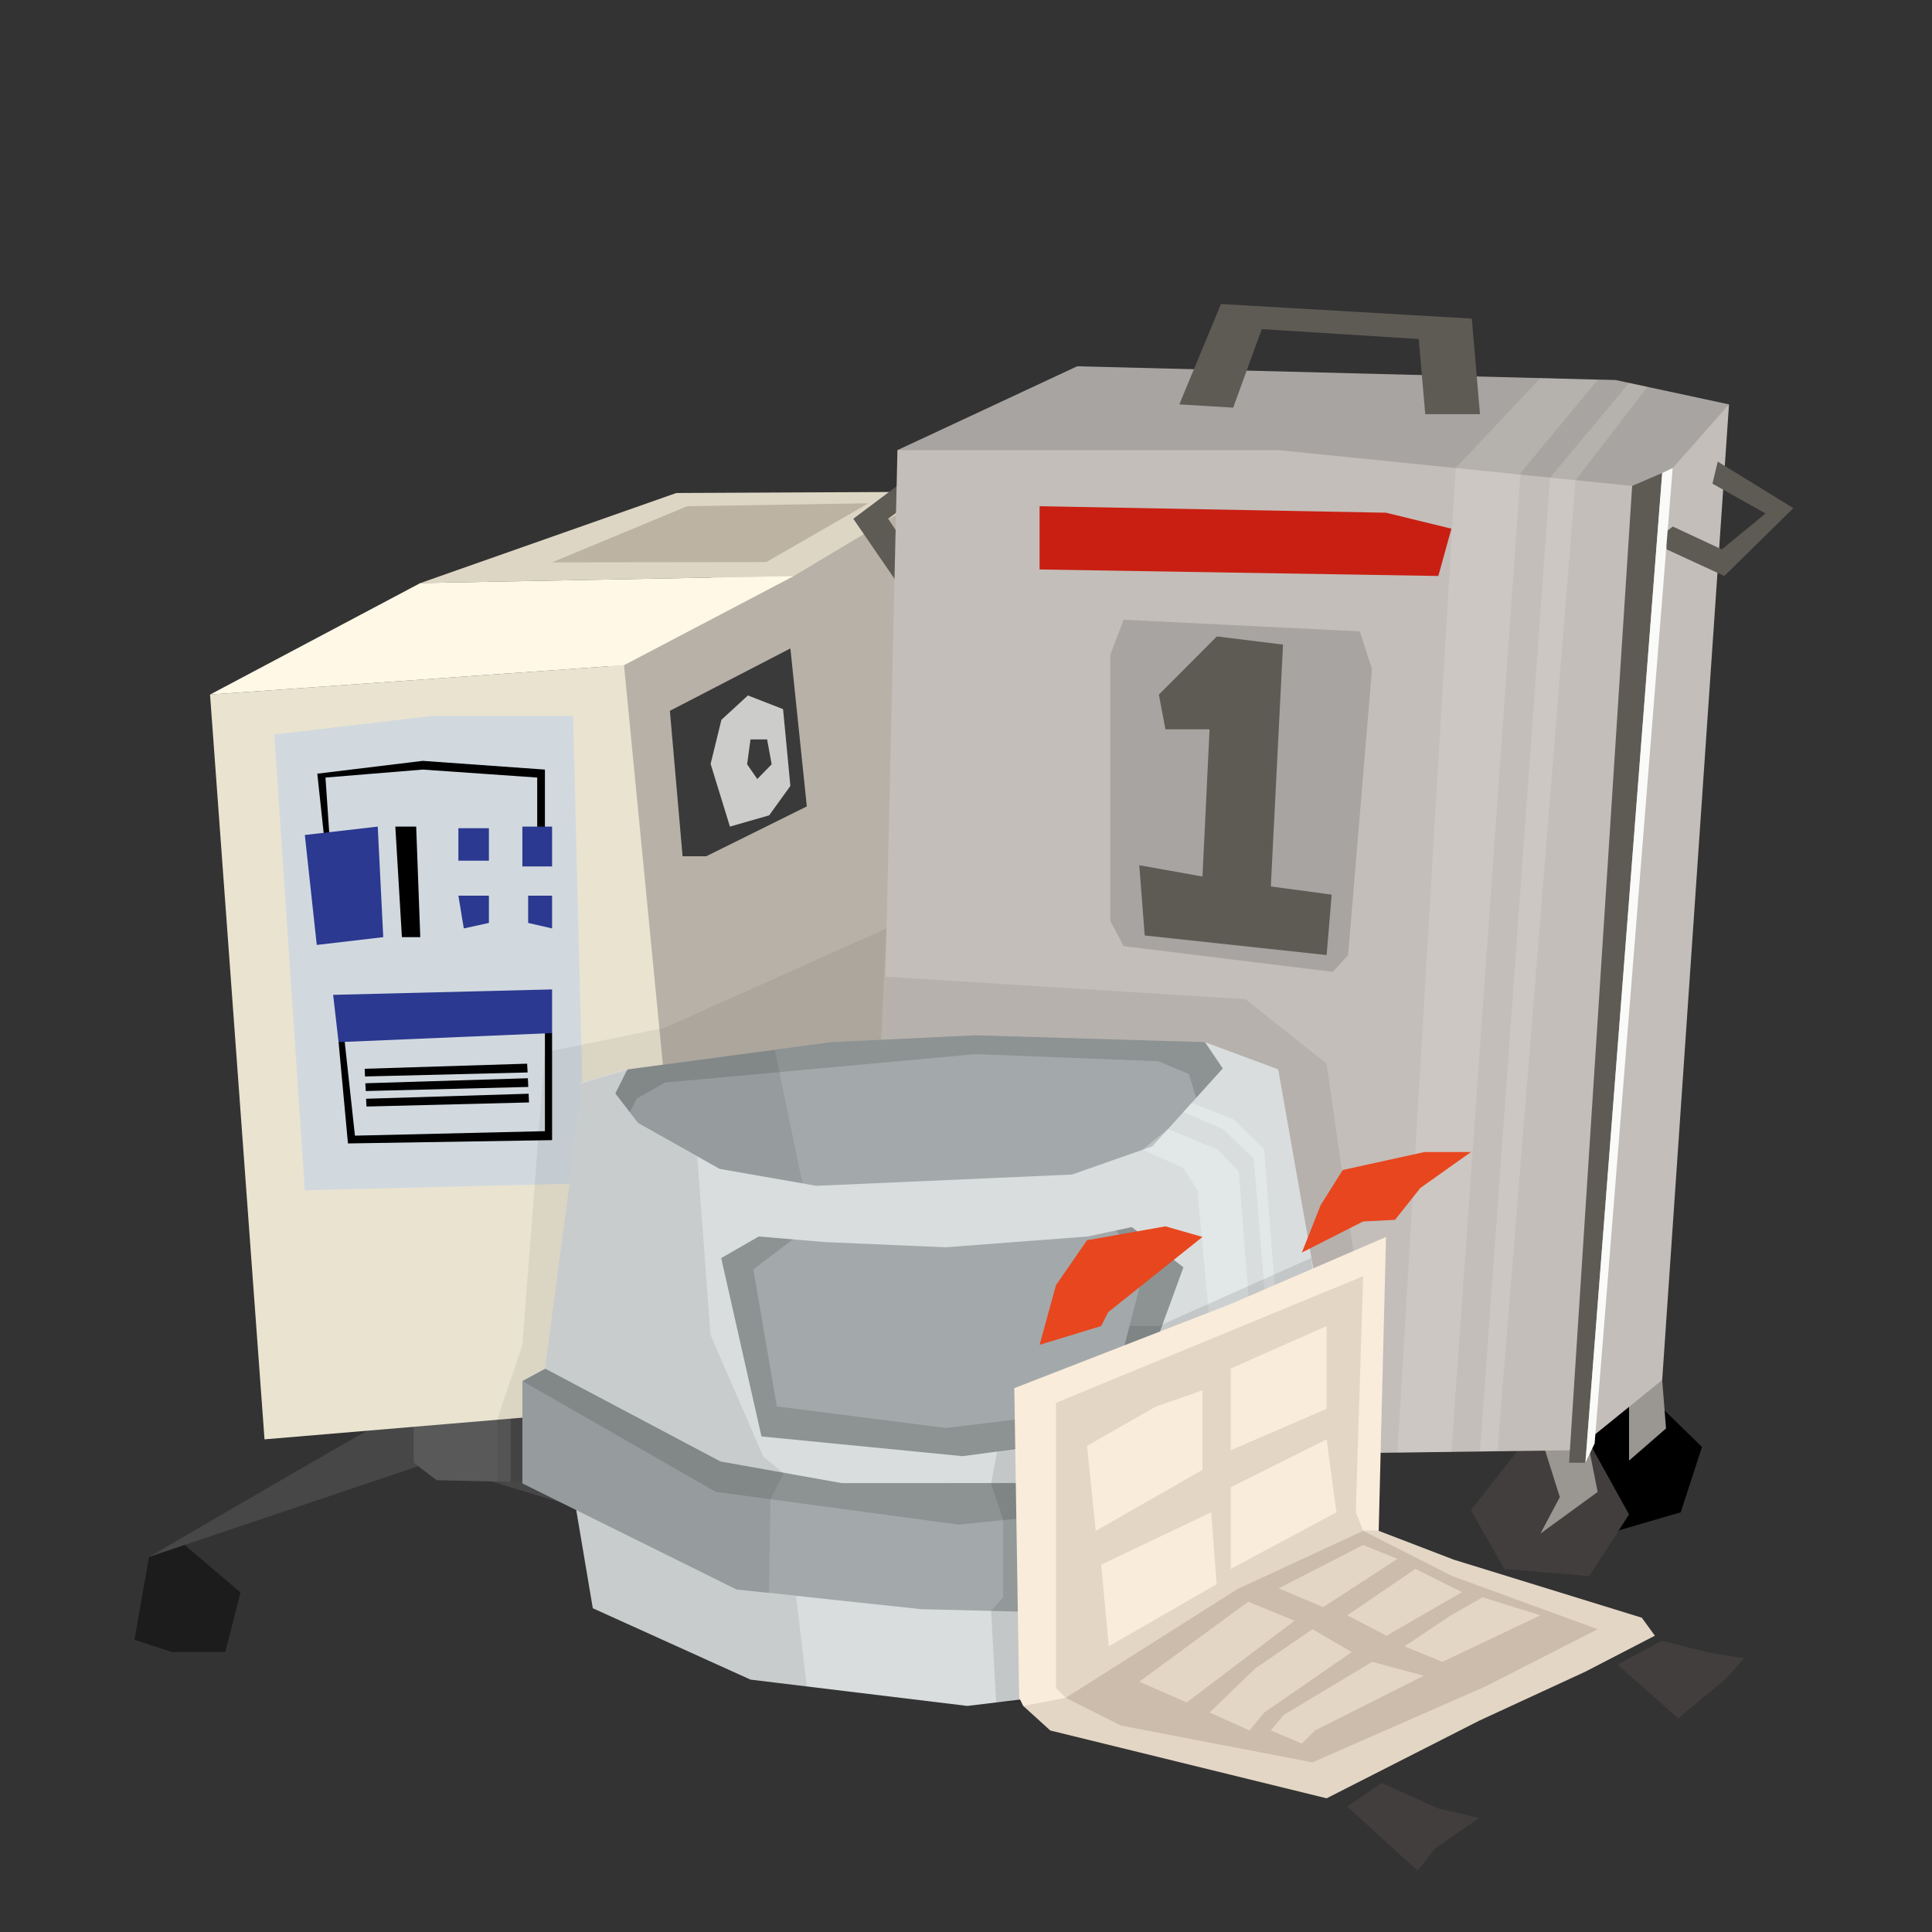 <svg id="Layer_1" data-name="Layer 1" xmlns="http://www.w3.org/2000/svg" viewBox="0 0 288 288"><rect x="0" y="0" width="288" height="288" fill="#333333" stroke="none"/><defs><style>.cls-1{fill:#474747;}.cls-2{fill:#595959;}.cls-3{fill:#b7b1a7;}.cls-4{fill:#3a3a3a;}.cls-5{fill:#ded6c4;}.cls-6{fill:#eae3d0;}.cls-7{fill:#d1d9df;}.cls-14,.cls-32,.cls-8{fill:#1c1c1c;}.cls-8{opacity:0.07;}.cls-9{fill:#423e3d;}.cls-10{fill:#9a9792;}.cls-11{fill:#a8a4a1;}.cls-12{fill:#5e5b55;}.cls-13{fill:#c3beba;}.cls-14,.cls-24{opacity:0.08;}.cls-15{fill:#a3a9aa;}.cls-16{fill:#8d9293;}.cls-17{fill:#d9dddd;}.cls-18{fill:#f8feff;opacity:0.3;}.cls-19{opacity:0.1;}.cls-20{fill:#e3d6c5;}.cls-21{fill:#ccbcac;}.cls-22{fill:#f9ecdb;}.cls-23{fill:#e8461e;}.cls-25{fill:#c91f12;}.cls-26{fill:#fafbf8;}.cls-27{fill:#fff9f5;opacity:0.15;}.cls-28{fill:#2b3990;}.cls-29{fill:#bcb3a2;}.cls-30{fill:#fff8e6;}.cls-31{fill:#ccccca;}</style></defs><title>bookpics</title><path class="cls-1" d="M57.45,211.8c-0.49,0-35.24,20.3-35.24,20.3L64,218l26.86,8.2L79.74,204.9Z"/><polygon class="cls-2" points="61.67 210.68 61.67 218.05 65.08 220.65 76.13 220.9 76.13 208.84 61.67 210.68"/><polygon class="cls-3" points="137.07 71.97 141.97 174.72 88.09 162.32 90.89 93 137.07 71.97"/><polygon class="cls-4" points="120.27 120.21 105.28 127.64 101.75 127.64 99.86 105.96 117.82 96.66 120.27 120.21"/><polygon class="cls-5" points="62.65 86.92 118.35 85.86 139.32 73.31 100.82 73.49 62.65 86.92"/><polygon class="cls-6" points="39.43 214.56 31.31 103.54 93.02 99.16 103.73 209.15 39.43 214.56"/><polygon class="cls-7" points="45.44 177.43 40.89 109.49 64.27 106.73 85.43 106.73 87.17 176.4 45.44 177.43"/><polygon class="cls-8" points="74.11 221.13 74.11 211.64 77.87 200.47 81.23 156.86 99.07 153.21 132.16 138.4 131.06 159.9 107.4 217.91 74.11 221.13"/><polygon points="50.47 155.35 51.87 170.45 82.3 169.96 82.3 154 81.23 153.21 81.23 168.62 52.91 169.29 51.28 154.33 50.47 155.35"/><polygon points="48.28 124.47 47.3 115.33 63.01 113.42 81.23 114.72 81.23 123.98 80.08 123.46 80.08 115.91 63.01 114.72 48.52 115.91 49.13 124.9 48.28 124.47"/><polygon points="246.69 208.84 253.71 215.7 250.54 225.44 239.66 228.61 235.76 215.37 240.84 207.25 246.69 208.84"/><polygon class="cls-9" points="226.59 215.78 219.28 225.12 224.23 233.88 236.9 234.94 242.84 225.76 236.98 215.18 226.59 215.78"/><polygon class="cls-10" points="242.84 208.14 242.84 217.73 248.35 212.94 247.78 205.71 242.84 208.14"/><polygon class="cls-10" points="230.32 216.18 232.52 223.17 229.63 228.61 238.16 222.4 236.33 213.19 230.32 216.18"/><polygon class="cls-11" points="133.78 67.1 160.57 54.6 240.84 56.65 257.74 60.28 251.68 75.46 144.21 77.43 133.78 67.1"/><polygon class="cls-12" points="134.35 71.97 127.2 77.33 133.78 86.92 134.35 80.26 132.4 77.33 134.91 75.46 134.35 71.97"/><polygon class="cls-13" points="246.69 72.78 257.74 60.28 247.78 205.71 234.87 216.18 240.84 80.66 246.69 72.78"/><polygon class="cls-13" points="131.75 156.33 133.78 67.1 190.62 67.1 246.69 72.78 234.87 216.18 194.07 216.72 131.75 156.33"/><polygon class="cls-14" points="132 145.59 185.66 148.95 197.76 158.56 204.25 204.05 179.25 207.25 127.2 168.3 131.75 158.38 132 145.59"/><polygon class="cls-15" points="88.09 165.28 90.89 160.19 131.75 156.33 168.21 155.35 186.06 161.32 168.21 180.82 101.66 177.46 88.09 165.28"/><polygon class="cls-16" points="93.55 159.41 123.92 155.35 145.4 154.33 179.62 155.35 183.83 158.15 182 164.41 178.89 165.56 177.22 160.1 172.63 158.19 145.4 157.14 99.14 161.37 94.94 163.74 92.56 168.3 90.89 163.18 93.55 159.41"/><polygon class="cls-17" points="85.43 222.32 88.37 239.74 111.88 250.38 144.21 254.3 173.04 250.8 193.34 239.32 196.55 222.32 85.43 222.32"/><polygon class="cls-15" points="77.87 205.87 77.87 221.13 109.78 236.94 137.35 239.88 165.34 240.58 196.27 225.47 205.09 218.89 204.25 204.05 77.87 205.87"/><polygon class="cls-16" points="81.23 204.05 77.87 205.87 106.7 222.39 142.95 227.28 171.22 224.35 185.92 218.05 204.25 204.05 198.23 203.07 81.23 204.05"/><polygon class="cls-15" points="90.89 186.42 115.38 181.38 176.4 182.08 179.2 198.94 167.3 217.07 114.68 218.05 100.82 203.07 90.89 186.42"/><path class="cls-16" d="M120.56,182.92c-0.84.7-8.26,6.3-8.26,6.3l3.5,20.43L141,212.87l24.21-2.94,5.6-21.69-7.84-8.4h18.19L187.6,200,166.88,218l-54.58-2L100.82,185.3,114.54,181Z"/><path class="cls-17" d="M190.54,159.41l-10.92-4.06,2.66,3.92-10.5,11.62-12,4.2-38.07,1.68-14.42-2.52-12.18-6.86L91.73,163l1.82-3.64-7.14,2.1V165l-5.18,39,26.17,13.86,18.05,3.22H165.2l22.25-10.64,10.78-7.42ZM167.3,213.85l-23.79,3.22-30-2.94-6-26.59,5.6-3.22,9.94,0.84L141,185.93l21.13-1.61,6.58-1.4,7.7,6Z"/><polygon class="cls-18" points="170.32 171.39 176.4 174.1 178.5 177.46 181.81 213.19 187.46 210.49 184.66 174.66 181.58 171.39 174.11 168.3 170.32 171.39"/><polygon class="cls-18" points="176.4 165.77 182.28 168.3 186.9 172.7 189.86 208.84 191.26 207.87 188.44 171.3 183.83 166.82 177.63 164.41 176.4 165.77"/><polygon class="cls-19" points="148.49 253.78 147.74 240.14 149.53 238.11 149.53 226.6 147.74 221.13 148.64 216.37 154.97 215.18 167.63 200.54 168.37 197.67 172.75 197.67 195.49 187.51 197.76 213.19 155.28 253.78 148.49 253.78"/><polygon class="cls-20" points="152.54 254.31 156.56 257.96 197.76 268.07 220.5 256.5 236.33 249.19 246.69 243.83 244.74 241.15 216.72 232.5 205.52 228.2 182.13 228.2 152.54 254.31"/><polygon class="cls-21" points="158.87 253.09 167.11 257.23 195.65 262.71 221.47 251.38 238.16 242.86 216.48 234.94 203.2 228.2 182.13 228.2 158.87 253.09"/><polygon class="cls-22" points="158.87 253.09 152.54 254.31 151.93 253.09 151.2 206.93 183.47 194.38 206.61 184.39 205.52 228.2 203.2 228.2 182.99 224.22 158.87 253.09"/><polygon class="cls-20" points="157.41 209.12 203.2 190.24 202.11 225.44 203.2 228.2 184.45 236.89 158.87 253.09 157.41 251.63 157.41 209.12"/><polygon class="cls-22" points="162.04 215.53 172.27 209.69 179.25 207.25 179.25 219.11 163.34 228.2 162.04 215.53"/><polygon class="cls-22" points="164.15 233.24 180.55 225.44 181.36 236.16 165.28 245.41 164.15 233.24"/><polygon class="cls-22" points="183.47 216.18 183.47 204 197.76 197.67 197.76 210.01 183.47 216.18"/><polygon class="cls-22" points="183.47 221.7 197.76 214.56 199.22 225.44 183.47 233.88 183.47 221.7"/><polygon class="cls-23" points="154.97 200.47 157.41 191.58 162.04 184.88 173.73 182.81 179.25 184.39 165.2 195.6 164.15 197.67 154.97 200.47"/><polygon class="cls-20" points="169.83 250.69 186.07 238.76 192.97 241.6 176.9 253.78 169.83 250.69"/><polygon class="cls-20" points="190.62 236.77 203.2 230.31 208.32 232.38 197.24 239.57 190.62 236.77"/><polygon class="cls-20" points="180.31 255.28 187.13 248.7 195.65 242.86 201.5 246.27 188.47 255.28 186.27 257.96 180.31 255.28"/><polygon class="cls-20" points="189.44 257.96 191.35 255.65 204.54 247.73 212.22 249.8 196.02 257.96 194.07 259.91 189.44 257.96"/><polygon class="cls-20" points="200.83 240.79 211 233.88 217.94 237.34 206.68 243.83 200.83 240.79"/><polygon class="cls-20" points="209.38 245.41 216.11 240.91 220.99 238.11 229.63 240.79 215.02 247.73 209.38 245.41"/><polygon class="cls-9" points="200.83 269.29 205.96 265.8 214.49 269.61 220.5 270.99 213.92 275.54 211.32 278.87 200.83 269.29"/><polygon class="cls-9" points="241.12 248.13 247.7 244.6 254.85 246.37 259.96 247.2 257.12 250.41 250.14 256.13 241.12 248.13"/><polygon class="cls-24" points="103.94 172.43 105.91 198.99 113.77 217.11 116.8 219.63 114.86 223.53 114.63 237.5 118.67 237.93 120.27 251.44 111.88 250.42 88.36 239.78 85.9 225.15 77.87 221.17 77.87 205.92 81.23 204.1 86.41 165.06 86.41 161.56 93.54 159.46 115.5 156.53 119.62 176.4 107.26 174.24 99.3 169.81 103.94 172.43"/><polygon class="cls-25" points="154.97 75.46 206.61 76.43 216.36 78.81 214.41 85.86 154.97 84.89 154.97 75.46"/><polygon class="cls-11" points="165.51 97.6 165.51 137.28 167.5 141.04 198.66 144.87 200.96 142.38 204.52 99.72 202.7 94.12 167.5 92.38 165.51 97.6"/><polygon class="cls-12" points="172.75 103.54 181.4 94.87 191.26 96.09 189.44 132.14 198.51 133.36 197.76 142.37 170.64 139.45 169.83 128.98 179.25 130.66 180.31 108.72 173.73 108.72 172.75 103.54"/><polygon class="cls-12" points="243.3 72.43 247.78 70.51 236.33 218.05 233.9 218.05 243.3 72.43"/><polygon class="cls-12" points="248.45 81.9 248.15 79.4 249.37 78.49 256.67 81.9 263.19 76.54 255.27 72.1 256.06 68.81 267.33 75.75 257.04 85.86 248.45 81.9"/><polygon class="cls-26" points="247.78 70.51 249.34 69.77 237.71 215.18 236.33 218.05 247.78 70.51"/><polygon class="cls-12" points="175.8 60.28 182.01 45.32 219.4 47.49 220.62 61.74 212.46 61.74 211.49 50.54 188.09 49.06 183.83 60.77 175.8 60.28"/><polygon class="cls-27" points="229.63 56.36 216.99 69.77 208.32 216.53 216.36 216.43 226.67 70.51 238.16 56.65 229.63 56.36"/><polygon class="cls-27" points="242.84 57.08 231.06 71.19 220.62 216.37 223.24 216.18 234.87 71.58 245.59 57.67 242.84 57.08"/><polygon class="cls-23" points="194.07 186.71 196.87 179.64 200.16 174.41 212.34 171.73 219.28 171.73 211.73 177.09 207.95 181.84 203.2 182.08 194.07 186.71"/><polygon class="cls-28" points="45.44 124.47 56.31 123.22 57.13 139.7 47.22 140.86 45.44 124.47"/><rect class="cls-28" x="68.33" y="123.46" width="4.55" height="4.84"/><rect class="cls-28" x="77.87" y="123.22" width="4.43" height="5.94"/><polygon class="cls-28" points="68.33 133.52 72.88 133.52 72.88 137.58 69.14 138.4 68.33 133.52"/><polygon class="cls-28" points="78.73 133.52 82.3 133.52 82.3 138.4 78.73 137.58 78.73 133.52"/><polygon class="cls-28" points="49.66 148.3 82.3 147.49 82.3 154 50.47 155.35 49.66 148.3"/><polygon points="58.93 123.22 62.04 123.22 62.65 139.7 59.91 139.7 58.93 123.22"/><polygon points="54.36 159.32 78.58 158.56 78.65 159.87 54.41 160.47 54.36 159.32"/><polygon points="54.46 161.48 78.69 160.73 78.75 162.03 54.52 162.64 54.46 161.48"/><polygon points="54.57 163.79 78.8 163.04 78.86 164.34 54.63 164.95 54.57 163.79"/><polygon class="cls-29" points="82.3 83.83 102.44 75.46 129.46 75.02 114.23 83.79 82.3 83.83"/><polygon class="cls-30" points="31.31 103.54 62.65 86.92 118.35 85.86 93.02 99.16 31.31 103.54"/><polygon class="cls-31" points="105.93 113.87 107.54 107.3 111.49 103.67 116.73 105.71 117.82 117.16 114.66 121.54 108.81 123.22 105.93 113.87"/><polygon class="cls-4" points="111.37 113.93 111.88 110.22 114.35 110.22 115.03 113.93 112.89 116.13 111.37 113.93"/><polygon class="cls-32" points="20.05 244.44 22.21 232.1 27.53 230.31 35.85 237.38 33.58 246.27 25.62 246.27 20.05 244.44"/></svg>